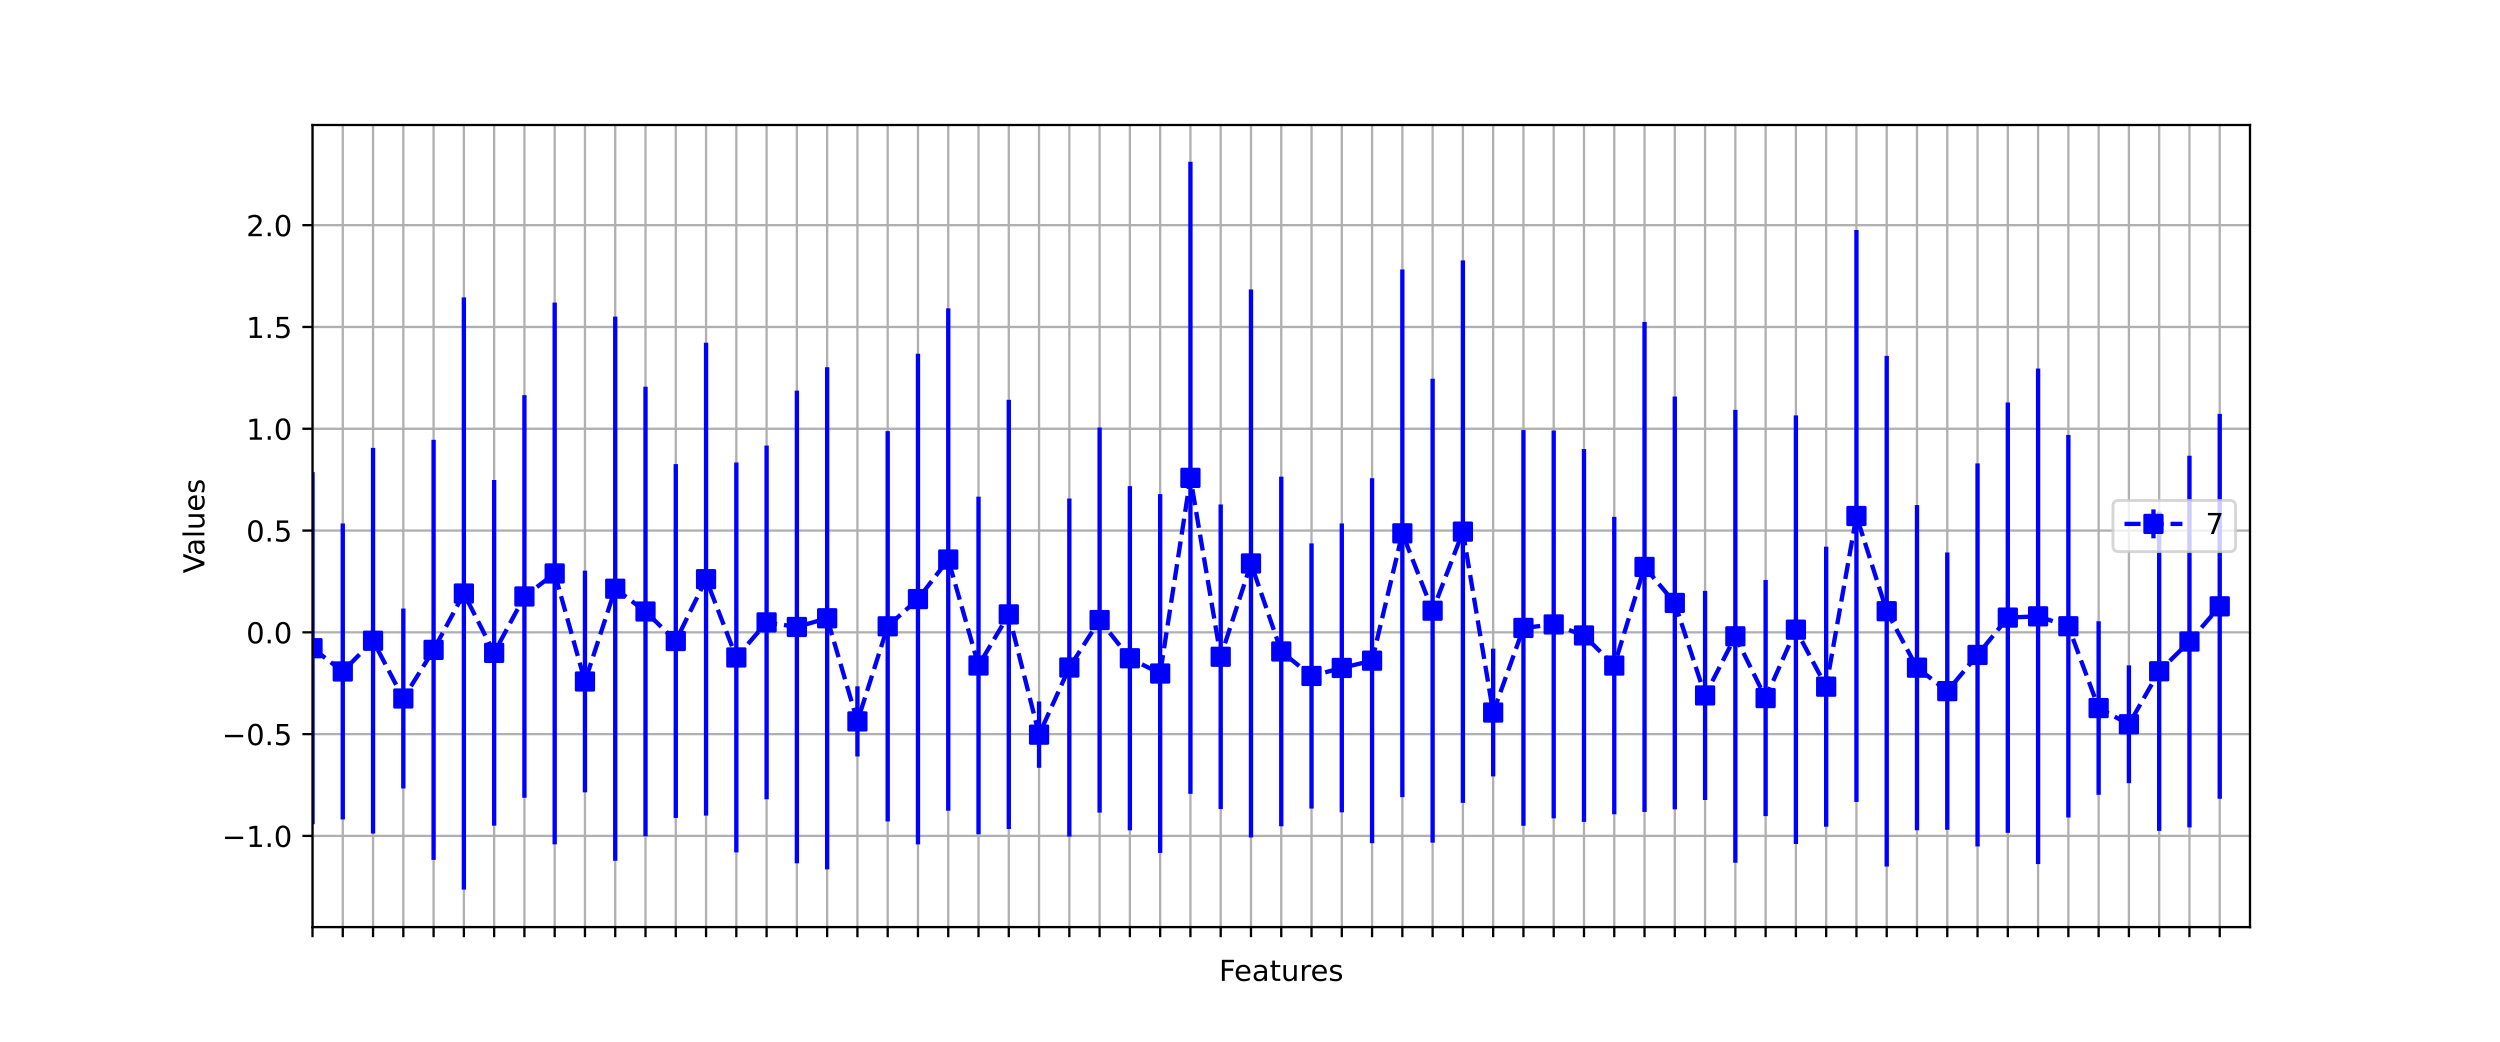 <?xml version="1.0" encoding="utf-8" standalone="no"?>
<!DOCTYPE svg PUBLIC "-//W3C//DTD SVG 1.1//EN"
  "http://www.w3.org/Graphics/SVG/1.1/DTD/svg11.dtd">
<!-- Created with matplotlib (https://matplotlib.org/) -->
<svg height="360pt" version="1.1" viewBox="0 0 864 360" width="864pt" xmlns="http://www.w3.org/2000/svg" xmlns:xlink="http://www.w3.org/1999/xlink">
 <defs>
  <style type="text/css">*{stroke-linecap:butt;stroke-linejoin:round;}</style>
 </defs>
 <g id="figure_1">
  <g id="patch_1">
   <path d="M 0 360 
L 864 360 
L 864 0 
L 0 0 
z
" style="fill:#ffffff;"/>
  </g>
  <g id="axes_1">
   <g id="patch_2">
    <path d="M 108 320.4 
L 777.6 320.4 
L 777.6 43.2 
L 108 43.2 
z
" style="fill:#ffffff;"/>
   </g>
   <g id="matplotlib.axis_1">
    <g id="xtick_1">
     <g id="line2d_1">
      <path clip-path="url(#p52a01ab9e0)" d="M 108 320.4 
L 108 43.2 
" style="fill:none;stroke:#b0b0b0;stroke-linecap:square;stroke-width:0.8;"/>
     </g>
     <g id="line2d_2">
      <defs>
       <path d="M 0 0 
L 0 3.5 
" id="mac2212a7df" style="stroke:#000000;stroke-width:0.8;"/>
      </defs>
      <g>
       <use style="stroke:#000000;stroke-width:0.8;" x="108" xlink:href="#mac2212a7df" y="320.4"/>
      </g>
     </g>
    </g>
    <g id="xtick_2">
     <g id="line2d_3">
      <path clip-path="url(#p52a01ab9e0)" d="M 118.463 320.4 
L 118.463 43.2 
" style="fill:none;stroke:#b0b0b0;stroke-linecap:square;stroke-width:0.8;"/>
     </g>
     <g id="line2d_4">
      <g>
       <use style="stroke:#000000;stroke-width:0.8;" x="118.463" xlink:href="#mac2212a7df" y="320.4"/>
      </g>
     </g>
    </g>
    <g id="xtick_3">
     <g id="line2d_5">
      <path clip-path="url(#p52a01ab9e0)" d="M 128.925 320.4 
L 128.925 43.2 
" style="fill:none;stroke:#b0b0b0;stroke-linecap:square;stroke-width:0.8;"/>
     </g>
     <g id="line2d_6">
      <g>
       <use style="stroke:#000000;stroke-width:0.8;" x="128.925" xlink:href="#mac2212a7df" y="320.4"/>
      </g>
     </g>
    </g>
    <g id="xtick_4">
     <g id="line2d_7">
      <path clip-path="url(#p52a01ab9e0)" d="M 139.387 320.4 
L 139.387 43.2 
" style="fill:none;stroke:#b0b0b0;stroke-linecap:square;stroke-width:0.8;"/>
     </g>
     <g id="line2d_8">
      <g>
       <use style="stroke:#000000;stroke-width:0.8;" x="139.387" xlink:href="#mac2212a7df" y="320.4"/>
      </g>
     </g>
    </g>
    <g id="xtick_5">
     <g id="line2d_9">
      <path clip-path="url(#p52a01ab9e0)" d="M 149.85 320.4 
L 149.85 43.2 
" style="fill:none;stroke:#b0b0b0;stroke-linecap:square;stroke-width:0.8;"/>
     </g>
     <g id="line2d_10">
      <g>
       <use style="stroke:#000000;stroke-width:0.8;" x="149.85" xlink:href="#mac2212a7df" y="320.4"/>
      </g>
     </g>
    </g>
    <g id="xtick_6">
     <g id="line2d_11">
      <path clip-path="url(#p52a01ab9e0)" d="M 160.312 320.4 
L 160.312 43.2 
" style="fill:none;stroke:#b0b0b0;stroke-linecap:square;stroke-width:0.8;"/>
     </g>
     <g id="line2d_12">
      <g>
       <use style="stroke:#000000;stroke-width:0.8;" x="160.312" xlink:href="#mac2212a7df" y="320.4"/>
      </g>
     </g>
    </g>
    <g id="xtick_7">
     <g id="line2d_13">
      <path clip-path="url(#p52a01ab9e0)" d="M 170.775 320.4 
L 170.775 43.2 
" style="fill:none;stroke:#b0b0b0;stroke-linecap:square;stroke-width:0.8;"/>
     </g>
     <g id="line2d_14">
      <g>
       <use style="stroke:#000000;stroke-width:0.8;" x="170.775" xlink:href="#mac2212a7df" y="320.4"/>
      </g>
     </g>
    </g>
    <g id="xtick_8">
     <g id="line2d_15">
      <path clip-path="url(#p52a01ab9e0)" d="M 181.238 320.4 
L 181.238 43.2 
" style="fill:none;stroke:#b0b0b0;stroke-linecap:square;stroke-width:0.8;"/>
     </g>
     <g id="line2d_16">
      <g>
       <use style="stroke:#000000;stroke-width:0.8;" x="181.238" xlink:href="#mac2212a7df" y="320.4"/>
      </g>
     </g>
    </g>
    <g id="xtick_9">
     <g id="line2d_17">
      <path clip-path="url(#p52a01ab9e0)" d="M 191.7 320.4 
L 191.7 43.2 
" style="fill:none;stroke:#b0b0b0;stroke-linecap:square;stroke-width:0.8;"/>
     </g>
     <g id="line2d_18">
      <g>
       <use style="stroke:#000000;stroke-width:0.8;" x="191.7" xlink:href="#mac2212a7df" y="320.4"/>
      </g>
     </g>
    </g>
    <g id="xtick_10">
     <g id="line2d_19">
      <path clip-path="url(#p52a01ab9e0)" d="M 202.162 320.4 
L 202.162 43.2 
" style="fill:none;stroke:#b0b0b0;stroke-linecap:square;stroke-width:0.8;"/>
     </g>
     <g id="line2d_20">
      <g>
       <use style="stroke:#000000;stroke-width:0.8;" x="202.162" xlink:href="#mac2212a7df" y="320.4"/>
      </g>
     </g>
    </g>
    <g id="xtick_11">
     <g id="line2d_21">
      <path clip-path="url(#p52a01ab9e0)" d="M 212.625 320.4 
L 212.625 43.2 
" style="fill:none;stroke:#b0b0b0;stroke-linecap:square;stroke-width:0.8;"/>
     </g>
     <g id="line2d_22">
      <g>
       <use style="stroke:#000000;stroke-width:0.8;" x="212.625" xlink:href="#mac2212a7df" y="320.4"/>
      </g>
     </g>
    </g>
    <g id="xtick_12">
     <g id="line2d_23">
      <path clip-path="url(#p52a01ab9e0)" d="M 223.088 320.4 
L 223.088 43.2 
" style="fill:none;stroke:#b0b0b0;stroke-linecap:square;stroke-width:0.8;"/>
     </g>
     <g id="line2d_24">
      <g>
       <use style="stroke:#000000;stroke-width:0.8;" x="223.088" xlink:href="#mac2212a7df" y="320.4"/>
      </g>
     </g>
    </g>
    <g id="xtick_13">
     <g id="line2d_25">
      <path clip-path="url(#p52a01ab9e0)" d="M 233.55 320.4 
L 233.55 43.2 
" style="fill:none;stroke:#b0b0b0;stroke-linecap:square;stroke-width:0.8;"/>
     </g>
     <g id="line2d_26">
      <g>
       <use style="stroke:#000000;stroke-width:0.8;" x="233.55" xlink:href="#mac2212a7df" y="320.4"/>
      </g>
     </g>
    </g>
    <g id="xtick_14">
     <g id="line2d_27">
      <path clip-path="url(#p52a01ab9e0)" d="M 244.012 320.4 
L 244.012 43.2 
" style="fill:none;stroke:#b0b0b0;stroke-linecap:square;stroke-width:0.8;"/>
     </g>
     <g id="line2d_28">
      <g>
       <use style="stroke:#000000;stroke-width:0.8;" x="244.012" xlink:href="#mac2212a7df" y="320.4"/>
      </g>
     </g>
    </g>
    <g id="xtick_15">
     <g id="line2d_29">
      <path clip-path="url(#p52a01ab9e0)" d="M 254.475 320.4 
L 254.475 43.2 
" style="fill:none;stroke:#b0b0b0;stroke-linecap:square;stroke-width:0.8;"/>
     </g>
     <g id="line2d_30">
      <g>
       <use style="stroke:#000000;stroke-width:0.8;" x="254.475" xlink:href="#mac2212a7df" y="320.4"/>
      </g>
     </g>
    </g>
    <g id="xtick_16">
     <g id="line2d_31">
      <path clip-path="url(#p52a01ab9e0)" d="M 264.938 320.4 
L 264.938 43.2 
" style="fill:none;stroke:#b0b0b0;stroke-linecap:square;stroke-width:0.8;"/>
     </g>
     <g id="line2d_32">
      <g>
       <use style="stroke:#000000;stroke-width:0.8;" x="264.938" xlink:href="#mac2212a7df" y="320.4"/>
      </g>
     </g>
    </g>
    <g id="xtick_17">
     <g id="line2d_33">
      <path clip-path="url(#p52a01ab9e0)" d="M 275.4 320.4 
L 275.4 43.2 
" style="fill:none;stroke:#b0b0b0;stroke-linecap:square;stroke-width:0.8;"/>
     </g>
     <g id="line2d_34">
      <g>
       <use style="stroke:#000000;stroke-width:0.8;" x="275.4" xlink:href="#mac2212a7df" y="320.4"/>
      </g>
     </g>
    </g>
    <g id="xtick_18">
     <g id="line2d_35">
      <path clip-path="url(#p52a01ab9e0)" d="M 285.863 320.4 
L 285.863 43.2 
" style="fill:none;stroke:#b0b0b0;stroke-linecap:square;stroke-width:0.8;"/>
     </g>
     <g id="line2d_36">
      <g>
       <use style="stroke:#000000;stroke-width:0.8;" x="285.863" xlink:href="#mac2212a7df" y="320.4"/>
      </g>
     </g>
    </g>
    <g id="xtick_19">
     <g id="line2d_37">
      <path clip-path="url(#p52a01ab9e0)" d="M 296.325 320.4 
L 296.325 43.2 
" style="fill:none;stroke:#b0b0b0;stroke-linecap:square;stroke-width:0.8;"/>
     </g>
     <g id="line2d_38">
      <g>
       <use style="stroke:#000000;stroke-width:0.8;" x="296.325" xlink:href="#mac2212a7df" y="320.4"/>
      </g>
     </g>
    </g>
    <g id="xtick_20">
     <g id="line2d_39">
      <path clip-path="url(#p52a01ab9e0)" d="M 306.788 320.4 
L 306.788 43.2 
" style="fill:none;stroke:#b0b0b0;stroke-linecap:square;stroke-width:0.8;"/>
     </g>
     <g id="line2d_40">
      <g>
       <use style="stroke:#000000;stroke-width:0.8;" x="306.788" xlink:href="#mac2212a7df" y="320.4"/>
      </g>
     </g>
    </g>
    <g id="xtick_21">
     <g id="line2d_41">
      <path clip-path="url(#p52a01ab9e0)" d="M 317.25 320.4 
L 317.25 43.2 
" style="fill:none;stroke:#b0b0b0;stroke-linecap:square;stroke-width:0.8;"/>
     </g>
     <g id="line2d_42">
      <g>
       <use style="stroke:#000000;stroke-width:0.8;" x="317.25" xlink:href="#mac2212a7df" y="320.4"/>
      </g>
     </g>
    </g>
    <g id="xtick_22">
     <g id="line2d_43">
      <path clip-path="url(#p52a01ab9e0)" d="M 327.712 320.4 
L 327.712 43.2 
" style="fill:none;stroke:#b0b0b0;stroke-linecap:square;stroke-width:0.8;"/>
     </g>
     <g id="line2d_44">
      <g>
       <use style="stroke:#000000;stroke-width:0.8;" x="327.712" xlink:href="#mac2212a7df" y="320.4"/>
      </g>
     </g>
    </g>
    <g id="xtick_23">
     <g id="line2d_45">
      <path clip-path="url(#p52a01ab9e0)" d="M 338.175 320.4 
L 338.175 43.2 
" style="fill:none;stroke:#b0b0b0;stroke-linecap:square;stroke-width:0.8;"/>
     </g>
     <g id="line2d_46">
      <g>
       <use style="stroke:#000000;stroke-width:0.8;" x="338.175" xlink:href="#mac2212a7df" y="320.4"/>
      </g>
     </g>
    </g>
    <g id="xtick_24">
     <g id="line2d_47">
      <path clip-path="url(#p52a01ab9e0)" d="M 348.637 320.4 
L 348.637 43.2 
" style="fill:none;stroke:#b0b0b0;stroke-linecap:square;stroke-width:0.8;"/>
     </g>
     <g id="line2d_48">
      <g>
       <use style="stroke:#000000;stroke-width:0.8;" x="348.637" xlink:href="#mac2212a7df" y="320.4"/>
      </g>
     </g>
    </g>
    <g id="xtick_25">
     <g id="line2d_49">
      <path clip-path="url(#p52a01ab9e0)" d="M 359.1 320.4 
L 359.1 43.2 
" style="fill:none;stroke:#b0b0b0;stroke-linecap:square;stroke-width:0.8;"/>
     </g>
     <g id="line2d_50">
      <g>
       <use style="stroke:#000000;stroke-width:0.8;" x="359.1" xlink:href="#mac2212a7df" y="320.4"/>
      </g>
     </g>
    </g>
    <g id="xtick_26">
     <g id="line2d_51">
      <path clip-path="url(#p52a01ab9e0)" d="M 369.562 320.4 
L 369.562 43.2 
" style="fill:none;stroke:#b0b0b0;stroke-linecap:square;stroke-width:0.8;"/>
     </g>
     <g id="line2d_52">
      <g>
       <use style="stroke:#000000;stroke-width:0.8;" x="369.562" xlink:href="#mac2212a7df" y="320.4"/>
      </g>
     </g>
    </g>
    <g id="xtick_27">
     <g id="line2d_53">
      <path clip-path="url(#p52a01ab9e0)" d="M 380.025 320.4 
L 380.025 43.2 
" style="fill:none;stroke:#b0b0b0;stroke-linecap:square;stroke-width:0.8;"/>
     </g>
     <g id="line2d_54">
      <g>
       <use style="stroke:#000000;stroke-width:0.8;" x="380.025" xlink:href="#mac2212a7df" y="320.4"/>
      </g>
     </g>
    </g>
    <g id="xtick_28">
     <g id="line2d_55">
      <path clip-path="url(#p52a01ab9e0)" d="M 390.488 320.4 
L 390.488 43.2 
" style="fill:none;stroke:#b0b0b0;stroke-linecap:square;stroke-width:0.8;"/>
     </g>
     <g id="line2d_56">
      <g>
       <use style="stroke:#000000;stroke-width:0.8;" x="390.488" xlink:href="#mac2212a7df" y="320.4"/>
      </g>
     </g>
    </g>
    <g id="xtick_29">
     <g id="line2d_57">
      <path clip-path="url(#p52a01ab9e0)" d="M 400.95 320.4 
L 400.95 43.2 
" style="fill:none;stroke:#b0b0b0;stroke-linecap:square;stroke-width:0.8;"/>
     </g>
     <g id="line2d_58">
      <g>
       <use style="stroke:#000000;stroke-width:0.8;" x="400.95" xlink:href="#mac2212a7df" y="320.4"/>
      </g>
     </g>
    </g>
    <g id="xtick_30">
     <g id="line2d_59">
      <path clip-path="url(#p52a01ab9e0)" d="M 411.413 320.4 
L 411.413 43.2 
" style="fill:none;stroke:#b0b0b0;stroke-linecap:square;stroke-width:0.8;"/>
     </g>
     <g id="line2d_60">
      <g>
       <use style="stroke:#000000;stroke-width:0.8;" x="411.413" xlink:href="#mac2212a7df" y="320.4"/>
      </g>
     </g>
    </g>
    <g id="xtick_31">
     <g id="line2d_61">
      <path clip-path="url(#p52a01ab9e0)" d="M 421.875 320.4 
L 421.875 43.2 
" style="fill:none;stroke:#b0b0b0;stroke-linecap:square;stroke-width:0.8;"/>
     </g>
     <g id="line2d_62">
      <g>
       <use style="stroke:#000000;stroke-width:0.8;" x="421.875" xlink:href="#mac2212a7df" y="320.4"/>
      </g>
     </g>
    </g>
    <g id="xtick_32">
     <g id="line2d_63">
      <path clip-path="url(#p52a01ab9e0)" d="M 432.337 320.4 
L 432.337 43.2 
" style="fill:none;stroke:#b0b0b0;stroke-linecap:square;stroke-width:0.8;"/>
     </g>
     <g id="line2d_64">
      <g>
       <use style="stroke:#000000;stroke-width:0.8;" x="432.337" xlink:href="#mac2212a7df" y="320.4"/>
      </g>
     </g>
    </g>
    <g id="xtick_33">
     <g id="line2d_65">
      <path clip-path="url(#p52a01ab9e0)" d="M 442.8 320.4 
L 442.8 43.2 
" style="fill:none;stroke:#b0b0b0;stroke-linecap:square;stroke-width:0.8;"/>
     </g>
     <g id="line2d_66">
      <g>
       <use style="stroke:#000000;stroke-width:0.8;" x="442.8" xlink:href="#mac2212a7df" y="320.4"/>
      </g>
     </g>
    </g>
    <g id="xtick_34">
     <g id="line2d_67">
      <path clip-path="url(#p52a01ab9e0)" d="M 453.262 320.4 
L 453.262 43.2 
" style="fill:none;stroke:#b0b0b0;stroke-linecap:square;stroke-width:0.8;"/>
     </g>
     <g id="line2d_68">
      <g>
       <use style="stroke:#000000;stroke-width:0.8;" x="453.262" xlink:href="#mac2212a7df" y="320.4"/>
      </g>
     </g>
    </g>
    <g id="xtick_35">
     <g id="line2d_69">
      <path clip-path="url(#p52a01ab9e0)" d="M 463.725 320.4 
L 463.725 43.2 
" style="fill:none;stroke:#b0b0b0;stroke-linecap:square;stroke-width:0.8;"/>
     </g>
     <g id="line2d_70">
      <g>
       <use style="stroke:#000000;stroke-width:0.8;" x="463.725" xlink:href="#mac2212a7df" y="320.4"/>
      </g>
     </g>
    </g>
    <g id="xtick_36">
     <g id="line2d_71">
      <path clip-path="url(#p52a01ab9e0)" d="M 474.188 320.4 
L 474.188 43.2 
" style="fill:none;stroke:#b0b0b0;stroke-linecap:square;stroke-width:0.8;"/>
     </g>
     <g id="line2d_72">
      <g>
       <use style="stroke:#000000;stroke-width:0.8;" x="474.188" xlink:href="#mac2212a7df" y="320.4"/>
      </g>
     </g>
    </g>
    <g id="xtick_37">
     <g id="line2d_73">
      <path clip-path="url(#p52a01ab9e0)" d="M 484.65 320.4 
L 484.65 43.2 
" style="fill:none;stroke:#b0b0b0;stroke-linecap:square;stroke-width:0.8;"/>
     </g>
     <g id="line2d_74">
      <g>
       <use style="stroke:#000000;stroke-width:0.8;" x="484.65" xlink:href="#mac2212a7df" y="320.4"/>
      </g>
     </g>
    </g>
    <g id="xtick_38">
     <g id="line2d_75">
      <path clip-path="url(#p52a01ab9e0)" d="M 495.113 320.4 
L 495.113 43.2 
" style="fill:none;stroke:#b0b0b0;stroke-linecap:square;stroke-width:0.8;"/>
     </g>
     <g id="line2d_76">
      <g>
       <use style="stroke:#000000;stroke-width:0.8;" x="495.113" xlink:href="#mac2212a7df" y="320.4"/>
      </g>
     </g>
    </g>
    <g id="xtick_39">
     <g id="line2d_77">
      <path clip-path="url(#p52a01ab9e0)" d="M 505.575 320.4 
L 505.575 43.2 
" style="fill:none;stroke:#b0b0b0;stroke-linecap:square;stroke-width:0.8;"/>
     </g>
     <g id="line2d_78">
      <g>
       <use style="stroke:#000000;stroke-width:0.8;" x="505.575" xlink:href="#mac2212a7df" y="320.4"/>
      </g>
     </g>
    </g>
    <g id="xtick_40">
     <g id="line2d_79">
      <path clip-path="url(#p52a01ab9e0)" d="M 516.038 320.4 
L 516.038 43.2 
" style="fill:none;stroke:#b0b0b0;stroke-linecap:square;stroke-width:0.8;"/>
     </g>
     <g id="line2d_80">
      <g>
       <use style="stroke:#000000;stroke-width:0.8;" x="516.038" xlink:href="#mac2212a7df" y="320.4"/>
      </g>
     </g>
    </g>
    <g id="xtick_41">
     <g id="line2d_81">
      <path clip-path="url(#p52a01ab9e0)" d="M 526.5 320.4 
L 526.5 43.2 
" style="fill:none;stroke:#b0b0b0;stroke-linecap:square;stroke-width:0.8;"/>
     </g>
     <g id="line2d_82">
      <g>
       <use style="stroke:#000000;stroke-width:0.8;" x="526.5" xlink:href="#mac2212a7df" y="320.4"/>
      </g>
     </g>
    </g>
    <g id="xtick_42">
     <g id="line2d_83">
      <path clip-path="url(#p52a01ab9e0)" d="M 536.962 320.4 
L 536.962 43.2 
" style="fill:none;stroke:#b0b0b0;stroke-linecap:square;stroke-width:0.8;"/>
     </g>
     <g id="line2d_84">
      <g>
       <use style="stroke:#000000;stroke-width:0.8;" x="536.962" xlink:href="#mac2212a7df" y="320.4"/>
      </g>
     </g>
    </g>
    <g id="xtick_43">
     <g id="line2d_85">
      <path clip-path="url(#p52a01ab9e0)" d="M 547.425 320.4 
L 547.425 43.2 
" style="fill:none;stroke:#b0b0b0;stroke-linecap:square;stroke-width:0.8;"/>
     </g>
     <g id="line2d_86">
      <g>
       <use style="stroke:#000000;stroke-width:0.8;" x="547.425" xlink:href="#mac2212a7df" y="320.4"/>
      </g>
     </g>
    </g>
    <g id="xtick_44">
     <g id="line2d_87">
      <path clip-path="url(#p52a01ab9e0)" d="M 557.888 320.4 
L 557.888 43.2 
" style="fill:none;stroke:#b0b0b0;stroke-linecap:square;stroke-width:0.8;"/>
     </g>
     <g id="line2d_88">
      <g>
       <use style="stroke:#000000;stroke-width:0.8;" x="557.888" xlink:href="#mac2212a7df" y="320.4"/>
      </g>
     </g>
    </g>
    <g id="xtick_45">
     <g id="line2d_89">
      <path clip-path="url(#p52a01ab9e0)" d="M 568.35 320.4 
L 568.35 43.2 
" style="fill:none;stroke:#b0b0b0;stroke-linecap:square;stroke-width:0.8;"/>
     </g>
     <g id="line2d_90">
      <g>
       <use style="stroke:#000000;stroke-width:0.8;" x="568.35" xlink:href="#mac2212a7df" y="320.4"/>
      </g>
     </g>
    </g>
    <g id="xtick_46">
     <g id="line2d_91">
      <path clip-path="url(#p52a01ab9e0)" d="M 578.812 320.4 
L 578.812 43.2 
" style="fill:none;stroke:#b0b0b0;stroke-linecap:square;stroke-width:0.8;"/>
     </g>
     <g id="line2d_92">
      <g>
       <use style="stroke:#000000;stroke-width:0.8;" x="578.812" xlink:href="#mac2212a7df" y="320.4"/>
      </g>
     </g>
    </g>
    <g id="xtick_47">
     <g id="line2d_93">
      <path clip-path="url(#p52a01ab9e0)" d="M 589.275 320.4 
L 589.275 43.2 
" style="fill:none;stroke:#b0b0b0;stroke-linecap:square;stroke-width:0.8;"/>
     </g>
     <g id="line2d_94">
      <g>
       <use style="stroke:#000000;stroke-width:0.8;" x="589.275" xlink:href="#mac2212a7df" y="320.4"/>
      </g>
     </g>
    </g>
    <g id="xtick_48">
     <g id="line2d_95">
      <path clip-path="url(#p52a01ab9e0)" d="M 599.737 320.4 
L 599.737 43.2 
" style="fill:none;stroke:#b0b0b0;stroke-linecap:square;stroke-width:0.8;"/>
     </g>
     <g id="line2d_96">
      <g>
       <use style="stroke:#000000;stroke-width:0.8;" x="599.737" xlink:href="#mac2212a7df" y="320.4"/>
      </g>
     </g>
    </g>
    <g id="xtick_49">
     <g id="line2d_97">
      <path clip-path="url(#p52a01ab9e0)" d="M 610.2 320.4 
L 610.2 43.2 
" style="fill:none;stroke:#b0b0b0;stroke-linecap:square;stroke-width:0.8;"/>
     </g>
     <g id="line2d_98">
      <g>
       <use style="stroke:#000000;stroke-width:0.8;" x="610.2" xlink:href="#mac2212a7df" y="320.4"/>
      </g>
     </g>
    </g>
    <g id="xtick_50">
     <g id="line2d_99">
      <path clip-path="url(#p52a01ab9e0)" d="M 620.663 320.4 
L 620.663 43.2 
" style="fill:none;stroke:#b0b0b0;stroke-linecap:square;stroke-width:0.8;"/>
     </g>
     <g id="line2d_100">
      <g>
       <use style="stroke:#000000;stroke-width:0.8;" x="620.663" xlink:href="#mac2212a7df" y="320.4"/>
      </g>
     </g>
    </g>
    <g id="xtick_51">
     <g id="line2d_101">
      <path clip-path="url(#p52a01ab9e0)" d="M 631.125 320.4 
L 631.125 43.2 
" style="fill:none;stroke:#b0b0b0;stroke-linecap:square;stroke-width:0.8;"/>
     </g>
     <g id="line2d_102">
      <g>
       <use style="stroke:#000000;stroke-width:0.8;" x="631.125" xlink:href="#mac2212a7df" y="320.4"/>
      </g>
     </g>
    </g>
    <g id="xtick_52">
     <g id="line2d_103">
      <path clip-path="url(#p52a01ab9e0)" d="M 641.587 320.4 
L 641.587 43.2 
" style="fill:none;stroke:#b0b0b0;stroke-linecap:square;stroke-width:0.8;"/>
     </g>
     <g id="line2d_104">
      <g>
       <use style="stroke:#000000;stroke-width:0.8;" x="641.587" xlink:href="#mac2212a7df" y="320.4"/>
      </g>
     </g>
    </g>
    <g id="xtick_53">
     <g id="line2d_105">
      <path clip-path="url(#p52a01ab9e0)" d="M 652.05 320.4 
L 652.05 43.2 
" style="fill:none;stroke:#b0b0b0;stroke-linecap:square;stroke-width:0.8;"/>
     </g>
     <g id="line2d_106">
      <g>
       <use style="stroke:#000000;stroke-width:0.8;" x="652.05" xlink:href="#mac2212a7df" y="320.4"/>
      </g>
     </g>
    </g>
    <g id="xtick_54">
     <g id="line2d_107">
      <path clip-path="url(#p52a01ab9e0)" d="M 662.513 320.4 
L 662.513 43.2 
" style="fill:none;stroke:#b0b0b0;stroke-linecap:square;stroke-width:0.8;"/>
     </g>
     <g id="line2d_108">
      <g>
       <use style="stroke:#000000;stroke-width:0.8;" x="662.513" xlink:href="#mac2212a7df" y="320.4"/>
      </g>
     </g>
    </g>
    <g id="xtick_55">
     <g id="line2d_109">
      <path clip-path="url(#p52a01ab9e0)" d="M 672.975 320.4 
L 672.975 43.2 
" style="fill:none;stroke:#b0b0b0;stroke-linecap:square;stroke-width:0.8;"/>
     </g>
     <g id="line2d_110">
      <g>
       <use style="stroke:#000000;stroke-width:0.8;" x="672.975" xlink:href="#mac2212a7df" y="320.4"/>
      </g>
     </g>
    </g>
    <g id="xtick_56">
     <g id="line2d_111">
      <path clip-path="url(#p52a01ab9e0)" d="M 683.438 320.4 
L 683.438 43.2 
" style="fill:none;stroke:#b0b0b0;stroke-linecap:square;stroke-width:0.8;"/>
     </g>
     <g id="line2d_112">
      <g>
       <use style="stroke:#000000;stroke-width:0.8;" x="683.438" xlink:href="#mac2212a7df" y="320.4"/>
      </g>
     </g>
    </g>
    <g id="xtick_57">
     <g id="line2d_113">
      <path clip-path="url(#p52a01ab9e0)" d="M 693.9 320.4 
L 693.9 43.2 
" style="fill:none;stroke:#b0b0b0;stroke-linecap:square;stroke-width:0.8;"/>
     </g>
     <g id="line2d_114">
      <g>
       <use style="stroke:#000000;stroke-width:0.8;" x="693.9" xlink:href="#mac2212a7df" y="320.4"/>
      </g>
     </g>
    </g>
    <g id="xtick_58">
     <g id="line2d_115">
      <path clip-path="url(#p52a01ab9e0)" d="M 704.362 320.4 
L 704.362 43.2 
" style="fill:none;stroke:#b0b0b0;stroke-linecap:square;stroke-width:0.8;"/>
     </g>
     <g id="line2d_116">
      <g>
       <use style="stroke:#000000;stroke-width:0.8;" x="704.362" xlink:href="#mac2212a7df" y="320.4"/>
      </g>
     </g>
    </g>
    <g id="xtick_59">
     <g id="line2d_117">
      <path clip-path="url(#p52a01ab9e0)" d="M 714.825 320.4 
L 714.825 43.2 
" style="fill:none;stroke:#b0b0b0;stroke-linecap:square;stroke-width:0.8;"/>
     </g>
     <g id="line2d_118">
      <g>
       <use style="stroke:#000000;stroke-width:0.8;" x="714.825" xlink:href="#mac2212a7df" y="320.4"/>
      </g>
     </g>
    </g>
    <g id="xtick_60">
     <g id="line2d_119">
      <path clip-path="url(#p52a01ab9e0)" d="M 725.288 320.4 
L 725.288 43.2 
" style="fill:none;stroke:#b0b0b0;stroke-linecap:square;stroke-width:0.8;"/>
     </g>
     <g id="line2d_120">
      <g>
       <use style="stroke:#000000;stroke-width:0.8;" x="725.288" xlink:href="#mac2212a7df" y="320.4"/>
      </g>
     </g>
    </g>
    <g id="xtick_61">
     <g id="line2d_121">
      <path clip-path="url(#p52a01ab9e0)" d="M 735.75 320.4 
L 735.75 43.2 
" style="fill:none;stroke:#b0b0b0;stroke-linecap:square;stroke-width:0.8;"/>
     </g>
     <g id="line2d_122">
      <g>
       <use style="stroke:#000000;stroke-width:0.8;" x="735.75" xlink:href="#mac2212a7df" y="320.4"/>
      </g>
     </g>
    </g>
    <g id="xtick_62">
     <g id="line2d_123">
      <path clip-path="url(#p52a01ab9e0)" d="M 746.212 320.4 
L 746.212 43.2 
" style="fill:none;stroke:#b0b0b0;stroke-linecap:square;stroke-width:0.8;"/>
     </g>
     <g id="line2d_124">
      <g>
       <use style="stroke:#000000;stroke-width:0.8;" x="746.212" xlink:href="#mac2212a7df" y="320.4"/>
      </g>
     </g>
    </g>
    <g id="xtick_63">
     <g id="line2d_125">
      <path clip-path="url(#p52a01ab9e0)" d="M 756.675 320.4 
L 756.675 43.2 
" style="fill:none;stroke:#b0b0b0;stroke-linecap:square;stroke-width:0.8;"/>
     </g>
     <g id="line2d_126">
      <g>
       <use style="stroke:#000000;stroke-width:0.8;" x="756.675" xlink:href="#mac2212a7df" y="320.4"/>
      </g>
     </g>
    </g>
    <g id="xtick_64">
     <g id="line2d_127">
      <path clip-path="url(#p52a01ab9e0)" d="M 767.138 320.4 
L 767.138 43.2 
" style="fill:none;stroke:#b0b0b0;stroke-linecap:square;stroke-width:0.8;"/>
     </g>
     <g id="line2d_128">
      <g>
       <use style="stroke:#000000;stroke-width:0.8;" x="767.138" xlink:href="#mac2212a7df" y="320.4"/>
      </g>
     </g>
    </g>
    <g id="text_1">
     <!-- Features -->
     <g transform="translate(421.305 338.998)scale(0.1 -0.1)">
      <defs>
       <path d="M 9.812 72.906 
L 51.703 72.906 
L 51.703 64.594 
L 19.672 64.594 
L 19.672 43.109 
L 48.578 43.109 
L 48.578 34.812 
L 19.672 34.812 
L 19.672 0 
L 9.812 0 
z
" id="DejaVuSans-70"/>
       <path d="M 56.203 29.594 
L 56.203 25.203 
L 14.891 25.203 
Q 15.484 15.922 20.484 11.062 
Q 25.484 6.203 34.422 6.203 
Q 39.594 6.203 44.453 7.469 
Q 49.312 8.734 54.109 11.281 
L 54.109 2.781 
Q 49.266 0.734 44.188 -0.344 
Q 39.109 -1.422 33.891 -1.422 
Q 20.797 -1.422 13.156 6.188 
Q 5.516 13.812 5.516 26.812 
Q 5.516 40.234 12.766 48.109 
Q 20.016 56 32.328 56 
Q 43.359 56 49.781 48.891 
Q 56.203 41.797 56.203 29.594 
z
M 47.219 32.234 
Q 47.125 39.594 43.094 43.984 
Q 39.062 48.391 32.422 48.391 
Q 24.906 48.391 20.391 44.141 
Q 15.875 39.891 15.188 32.172 
z
" id="DejaVuSans-101"/>
       <path d="M 34.281 27.484 
Q 23.391 27.484 19.188 25 
Q 14.984 22.516 14.984 16.5 
Q 14.984 11.719 18.141 8.906 
Q 21.297 6.109 26.703 6.109 
Q 34.188 6.109 38.703 11.406 
Q 43.219 16.703 43.219 25.484 
L 43.219 27.484 
z
M 52.203 31.203 
L 52.203 0 
L 43.219 0 
L 43.219 8.297 
Q 40.141 3.328 35.547 0.953 
Q 30.953 -1.422 24.312 -1.422 
Q 15.922 -1.422 10.953 3.297 
Q 6 8.016 6 15.922 
Q 6 25.141 12.172 29.828 
Q 18.359 34.516 30.609 34.516 
L 43.219 34.516 
L 43.219 35.406 
Q 43.219 41.609 39.141 45 
Q 35.062 48.391 27.688 48.391 
Q 23 48.391 18.547 47.266 
Q 14.109 46.141 10.016 43.891 
L 10.016 52.203 
Q 14.938 54.109 19.578 55.047 
Q 24.219 56 28.609 56 
Q 40.484 56 46.344 49.844 
Q 52.203 43.703 52.203 31.203 
z
" id="DejaVuSans-97"/>
       <path d="M 18.312 70.219 
L 18.312 54.688 
L 36.812 54.688 
L 36.812 47.703 
L 18.312 47.703 
L 18.312 18.016 
Q 18.312 11.328 20.141 9.422 
Q 21.969 7.516 27.594 7.516 
L 36.812 7.516 
L 36.812 0 
L 27.594 0 
Q 17.188 0 13.234 3.875 
Q 9.281 7.766 9.281 18.016 
L 9.281 47.703 
L 2.688 47.703 
L 2.688 54.688 
L 9.281 54.688 
L 9.281 70.219 
z
" id="DejaVuSans-116"/>
       <path d="M 8.5 21.578 
L 8.5 54.688 
L 17.484 54.688 
L 17.484 21.922 
Q 17.484 14.156 20.5 10.266 
Q 23.531 6.391 29.594 6.391 
Q 36.859 6.391 41.078 11.031 
Q 45.312 15.672 45.312 23.688 
L 45.312 54.688 
L 54.297 54.688 
L 54.297 0 
L 45.312 0 
L 45.312 8.406 
Q 42.047 3.422 37.719 1 
Q 33.406 -1.422 27.688 -1.422 
Q 18.266 -1.422 13.375 4.438 
Q 8.5 10.297 8.5 21.578 
z
M 31.109 56 
z
" id="DejaVuSans-117"/>
       <path d="M 41.109 46.297 
Q 39.594 47.172 37.812 47.578 
Q 36.031 48 33.891 48 
Q 26.266 48 22.188 43.047 
Q 18.109 38.094 18.109 28.812 
L 18.109 0 
L 9.078 0 
L 9.078 54.688 
L 18.109 54.688 
L 18.109 46.188 
Q 20.953 51.172 25.484 53.578 
Q 30.031 56 36.531 56 
Q 37.453 56 38.578 55.875 
Q 39.703 55.766 41.062 55.516 
z
" id="DejaVuSans-114"/>
       <path d="M 44.281 53.078 
L 44.281 44.578 
Q 40.484 46.531 36.375 47.5 
Q 32.281 48.484 27.875 48.484 
Q 21.188 48.484 17.844 46.438 
Q 14.5 44.391 14.5 40.281 
Q 14.5 37.156 16.891 35.375 
Q 19.281 33.594 26.516 31.984 
L 29.594 31.297 
Q 39.156 29.25 43.188 25.516 
Q 47.219 21.781 47.219 15.094 
Q 47.219 7.469 41.188 3.016 
Q 35.156 -1.422 24.609 -1.422 
Q 20.219 -1.422 15.453 -0.562 
Q 10.688 0.297 5.422 2 
L 5.422 11.281 
Q 10.406 8.688 15.234 7.391 
Q 20.062 6.109 24.812 6.109 
Q 31.156 6.109 34.562 8.281 
Q 37.984 10.453 37.984 14.406 
Q 37.984 18.062 35.516 20.016 
Q 33.062 21.969 24.703 23.781 
L 21.578 24.516 
Q 13.234 26.266 9.516 29.906 
Q 5.812 33.547 5.812 39.891 
Q 5.812 47.609 11.281 51.797 
Q 16.75 56 26.812 56 
Q 31.781 56 36.172 55.266 
Q 40.578 54.547 44.281 53.078 
z
" id="DejaVuSans-115"/>
      </defs>
      <use xlink:href="#DejaVuSans-70"/>
      <use x="52.02" xlink:href="#DejaVuSans-101"/>
      <use x="113.543" xlink:href="#DejaVuSans-97"/>
      <use x="174.822" xlink:href="#DejaVuSans-116"/>
      <use x="214.031" xlink:href="#DejaVuSans-117"/>
      <use x="277.41" xlink:href="#DejaVuSans-114"/>
      <use x="316.273" xlink:href="#DejaVuSans-101"/>
      <use x="377.797" xlink:href="#DejaVuSans-115"/>
     </g>
    </g>
   </g>
   <g id="matplotlib.axis_2">
    <g id="ytick_1">
     <g id="line2d_129">
      <path clip-path="url(#p52a01ab9e0)" d="M 108 288.893 
L 777.6 288.893 
" style="fill:none;stroke:#b0b0b0;stroke-linecap:square;stroke-width:0.8;"/>
     </g>
     <g id="line2d_130">
      <defs>
       <path d="M 0 0 
L -3.5 0 
" id="m82fac9147c" style="stroke:#000000;stroke-width:0.8;"/>
      </defs>
      <g>
       <use style="stroke:#000000;stroke-width:0.8;" x="108" xlink:href="#m82fac9147c" y="288.893"/>
      </g>
     </g>
     <g id="text_2">
      <!-- −1.0 -->
      <g transform="translate(76.717 292.693)scale(0.1 -0.1)">
       <defs>
        <path d="M 10.594 35.5 
L 73.188 35.5 
L 73.188 27.203 
L 10.594 27.203 
z
" id="DejaVuSans-8722"/>
        <path d="M 12.406 8.297 
L 28.516 8.297 
L 28.516 63.922 
L 10.984 60.406 
L 10.984 69.391 
L 28.422 72.906 
L 38.281 72.906 
L 38.281 8.297 
L 54.391 8.297 
L 54.391 0 
L 12.406 0 
z
" id="DejaVuSans-49"/>
        <path d="M 10.688 12.406 
L 21 12.406 
L 21 0 
L 10.688 0 
z
" id="DejaVuSans-46"/>
        <path d="M 31.781 66.406 
Q 24.172 66.406 20.328 58.906 
Q 16.5 51.422 16.5 36.375 
Q 16.5 21.391 20.328 13.891 
Q 24.172 6.391 31.781 6.391 
Q 39.453 6.391 43.281 13.891 
Q 47.125 21.391 47.125 36.375 
Q 47.125 51.422 43.281 58.906 
Q 39.453 66.406 31.781 66.406 
z
M 31.781 74.219 
Q 44.047 74.219 50.516 64.516 
Q 56.984 54.828 56.984 36.375 
Q 56.984 17.969 50.516 8.266 
Q 44.047 -1.422 31.781 -1.422 
Q 19.531 -1.422 13.062 8.266 
Q 6.594 17.969 6.594 36.375 
Q 6.594 54.828 13.062 64.516 
Q 19.531 74.219 31.781 74.219 
z
" id="DejaVuSans-48"/>
       </defs>
       <use xlink:href="#DejaVuSans-8722"/>
       <use x="83.789" xlink:href="#DejaVuSans-49"/>
       <use x="147.412" xlink:href="#DejaVuSans-46"/>
       <use x="179.199" xlink:href="#DejaVuSans-48"/>
      </g>
     </g>
    </g>
    <g id="ytick_2">
     <g id="line2d_131">
      <path clip-path="url(#p52a01ab9e0)" d="M 108 253.715 
L 777.6 253.715 
" style="fill:none;stroke:#b0b0b0;stroke-linecap:square;stroke-width:0.8;"/>
     </g>
     <g id="line2d_132">
      <g>
       <use style="stroke:#000000;stroke-width:0.8;" x="108" xlink:href="#m82fac9147c" y="253.715"/>
      </g>
     </g>
     <g id="text_3">
      <!-- −0.5 -->
      <g transform="translate(76.717 257.514)scale(0.1 -0.1)">
       <defs>
        <path d="M 10.797 72.906 
L 49.516 72.906 
L 49.516 64.594 
L 19.828 64.594 
L 19.828 46.734 
Q 21.969 47.469 24.109 47.828 
Q 26.266 48.188 28.422 48.188 
Q 40.625 48.188 47.75 41.5 
Q 54.891 34.812 54.891 23.391 
Q 54.891 11.625 47.562 5.094 
Q 40.234 -1.422 26.906 -1.422 
Q 22.312 -1.422 17.547 -0.641 
Q 12.797 0.141 7.719 1.703 
L 7.719 11.625 
Q 12.109 9.234 16.797 8.062 
Q 21.484 6.891 26.703 6.891 
Q 35.156 6.891 40.078 11.328 
Q 45.016 15.766 45.016 23.391 
Q 45.016 31 40.078 35.438 
Q 35.156 39.891 26.703 39.891 
Q 22.75 39.891 18.812 39.016 
Q 14.891 38.141 10.797 36.281 
z
" id="DejaVuSans-53"/>
       </defs>
       <use xlink:href="#DejaVuSans-8722"/>
       <use x="83.789" xlink:href="#DejaVuSans-48"/>
       <use x="147.412" xlink:href="#DejaVuSans-46"/>
       <use x="179.199" xlink:href="#DejaVuSans-53"/>
      </g>
     </g>
    </g>
    <g id="ytick_3">
     <g id="line2d_133">
      <path clip-path="url(#p52a01ab9e0)" d="M 108 218.536 
L 777.6 218.536 
" style="fill:none;stroke:#b0b0b0;stroke-linecap:square;stroke-width:0.8;"/>
     </g>
     <g id="line2d_134">
      <g>
       <use style="stroke:#000000;stroke-width:0.8;" x="108" xlink:href="#m82fac9147c" y="218.536"/>
      </g>
     </g>
     <g id="text_4">
      <!-- 0.0 -->
      <g transform="translate(85.097 222.335)scale(0.1 -0.1)">
       <use xlink:href="#DejaVuSans-48"/>
       <use x="63.623" xlink:href="#DejaVuSans-46"/>
       <use x="95.41" xlink:href="#DejaVuSans-48"/>
      </g>
     </g>
    </g>
    <g id="ytick_4">
     <g id="line2d_135">
      <path clip-path="url(#p52a01ab9e0)" d="M 108 183.358 
L 777.6 183.358 
" style="fill:none;stroke:#b0b0b0;stroke-linecap:square;stroke-width:0.8;"/>
     </g>
     <g id="line2d_136">
      <g>
       <use style="stroke:#000000;stroke-width:0.8;" x="108" xlink:href="#m82fac9147c" y="183.358"/>
      </g>
     </g>
     <g id="text_5">
      <!-- 0.5 -->
      <g transform="translate(85.097 187.157)scale(0.1 -0.1)">
       <use xlink:href="#DejaVuSans-48"/>
       <use x="63.623" xlink:href="#DejaVuSans-46"/>
       <use x="95.41" xlink:href="#DejaVuSans-53"/>
      </g>
     </g>
    </g>
    <g id="ytick_5">
     <g id="line2d_137">
      <path clip-path="url(#p52a01ab9e0)" d="M 108 148.179 
L 777.6 148.179 
" style="fill:none;stroke:#b0b0b0;stroke-linecap:square;stroke-width:0.8;"/>
     </g>
     <g id="line2d_138">
      <g>
       <use style="stroke:#000000;stroke-width:0.8;" x="108" xlink:href="#m82fac9147c" y="148.179"/>
      </g>
     </g>
     <g id="text_6">
      <!-- 1.0 -->
      <g transform="translate(85.097 151.978)scale(0.1 -0.1)">
       <use xlink:href="#DejaVuSans-49"/>
       <use x="63.623" xlink:href="#DejaVuSans-46"/>
       <use x="95.41" xlink:href="#DejaVuSans-48"/>
      </g>
     </g>
    </g>
    <g id="ytick_6">
     <g id="line2d_139">
      <path clip-path="url(#p52a01ab9e0)" d="M 108 113 
L 777.6 113 
" style="fill:none;stroke:#b0b0b0;stroke-linecap:square;stroke-width:0.8;"/>
     </g>
     <g id="line2d_140">
      <g>
       <use style="stroke:#000000;stroke-width:0.8;" x="108" xlink:href="#m82fac9147c" y="113"/>
      </g>
     </g>
     <g id="text_7">
      <!-- 1.5 -->
      <g transform="translate(85.097 116.799)scale(0.1 -0.1)">
       <use xlink:href="#DejaVuSans-49"/>
       <use x="63.623" xlink:href="#DejaVuSans-46"/>
       <use x="95.41" xlink:href="#DejaVuSans-53"/>
      </g>
     </g>
    </g>
    <g id="ytick_7">
     <g id="line2d_141">
      <path clip-path="url(#p52a01ab9e0)" d="M 108 77.822 
L 777.6 77.822 
" style="fill:none;stroke:#b0b0b0;stroke-linecap:square;stroke-width:0.8;"/>
     </g>
     <g id="line2d_142">
      <g>
       <use style="stroke:#000000;stroke-width:0.8;" x="108" xlink:href="#m82fac9147c" y="77.822"/>
      </g>
     </g>
     <g id="text_8">
      <!-- 2.0 -->
      <g transform="translate(85.097 81.621)scale(0.1 -0.1)">
       <defs>
        <path d="M 19.188 8.297 
L 53.609 8.297 
L 53.609 0 
L 7.328 0 
L 7.328 8.297 
Q 12.938 14.109 22.625 23.891 
Q 32.328 33.688 34.812 36.531 
Q 39.547 41.844 41.422 45.531 
Q 43.312 49.219 43.312 52.781 
Q 43.312 58.594 39.234 62.25 
Q 35.156 65.922 28.609 65.922 
Q 23.969 65.922 18.812 64.312 
Q 13.672 62.703 7.812 59.422 
L 7.812 69.391 
Q 13.766 71.781 18.938 73 
Q 24.125 74.219 28.422 74.219 
Q 39.75 74.219 46.484 68.547 
Q 53.219 62.891 53.219 53.422 
Q 53.219 48.922 51.531 44.891 
Q 49.859 40.875 45.406 35.406 
Q 44.188 33.984 37.641 27.219 
Q 31.109 20.453 19.188 8.297 
z
" id="DejaVuSans-50"/>
       </defs>
       <use xlink:href="#DejaVuSans-50"/>
       <use x="63.623" xlink:href="#DejaVuSans-46"/>
       <use x="95.41" xlink:href="#DejaVuSans-48"/>
      </g>
     </g>
    </g>
    <g id="text_9">
     <!-- Values -->
     <g transform="translate(70.638 198.136)rotate(-90)scale(0.1 -0.1)">
      <defs>
       <path d="M 28.609 0 
L 0.781 72.906 
L 11.078 72.906 
L 34.188 11.531 
L 57.328 72.906 
L 67.578 72.906 
L 39.797 0 
z
" id="DejaVuSans-86"/>
       <path d="M 9.422 75.984 
L 18.406 75.984 
L 18.406 0 
L 9.422 0 
z
" id="DejaVuSans-108"/>
      </defs>
      <use xlink:href="#DejaVuSans-86"/>
      <use x="60.658" xlink:href="#DejaVuSans-97"/>
      <use x="121.938" xlink:href="#DejaVuSans-108"/>
      <use x="149.721" xlink:href="#DejaVuSans-117"/>
      <use x="213.1" xlink:href="#DejaVuSans-101"/>
      <use x="274.623" xlink:href="#DejaVuSans-115"/>
     </g>
    </g>
   </g>
   <g id="LineCollection_1">
    <path clip-path="url(#p52a01ab9e0)" d="M 108 284.841 
L 108 163.176 
" style="fill:none;stroke:#0000ff;stroke-width:1.5;"/>
    <path clip-path="url(#p52a01ab9e0)" d="M 118.463 283.201 
L 118.463 180.913 
" style="fill:none;stroke:#0000ff;stroke-width:1.5;"/>
    <path clip-path="url(#p52a01ab9e0)" d="M 128.925 288.073 
L 128.925 154.79 
" style="fill:none;stroke:#0000ff;stroke-width:1.5;"/>
    <path clip-path="url(#p52a01ab9e0)" d="M 139.387 272.488 
L 139.387 210.316 
" style="fill:none;stroke:#0000ff;stroke-width:1.5;"/>
    <path clip-path="url(#p52a01ab9e0)" d="M 149.85 297.199 
L 149.85 151.997 
" style="fill:none;stroke:#0000ff;stroke-width:1.5;"/>
    <path clip-path="url(#p52a01ab9e0)" d="M 160.312 307.455 
L 160.312 102.789 
" style="fill:none;stroke:#0000ff;stroke-width:1.5;"/>
    <path clip-path="url(#p52a01ab9e0)" d="M 170.775 285.353 
L 170.775 165.898 
" style="fill:none;stroke:#0000ff;stroke-width:1.5;"/>
    <path clip-path="url(#p52a01ab9e0)" d="M 181.238 275.728 
L 181.238 136.555 
" style="fill:none;stroke:#0000ff;stroke-width:1.5;"/>
    <path clip-path="url(#p52a01ab9e0)" d="M 191.7 291.797 
L 191.7 104.571 
" style="fill:none;stroke:#0000ff;stroke-width:1.5;"/>
    <path clip-path="url(#p52a01ab9e0)" d="M 202.162 273.827 
L 202.162 197.23 
" style="fill:none;stroke:#0000ff;stroke-width:1.5;"/>
    <path clip-path="url(#p52a01ab9e0)" d="M 212.625 297.483 
L 212.625 109.425 
" style="fill:none;stroke:#0000ff;stroke-width:1.5;"/>
    <path clip-path="url(#p52a01ab9e0)" d="M 223.088 289.012 
L 223.088 133.662 
" style="fill:none;stroke:#0000ff;stroke-width:1.5;"/>
    <path clip-path="url(#p52a01ab9e0)" d="M 233.55 282.675 
L 233.55 160.395 
" style="fill:none;stroke:#0000ff;stroke-width:1.5;"/>
    <path clip-path="url(#p52a01ab9e0)" d="M 244.012 281.874 
L 244.012 118.443 
" style="fill:none;stroke:#0000ff;stroke-width:1.5;"/>
    <path clip-path="url(#p52a01ab9e0)" d="M 254.475 294.591 
L 254.475 159.839 
" style="fill:none;stroke:#0000ff;stroke-width:1.5;"/>
    <path clip-path="url(#p52a01ab9e0)" d="M 264.938 276.219 
L 264.938 153.981 
" style="fill:none;stroke:#0000ff;stroke-width:1.5;"/>
    <path clip-path="url(#p52a01ab9e0)" d="M 275.4 298.373 
L 275.4 134.982 
" style="fill:none;stroke:#0000ff;stroke-width:1.5;"/>
    <path clip-path="url(#p52a01ab9e0)" d="M 285.863 300.46 
L 285.863 126.893 
" style="fill:none;stroke:#0000ff;stroke-width:1.5;"/>
    <path clip-path="url(#p52a01ab9e0)" d="M 296.325 261.438 
L 296.325 237.203 
" style="fill:none;stroke:#0000ff;stroke-width:1.5;"/>
    <path clip-path="url(#p52a01ab9e0)" d="M 306.788 283.889 
L 306.788 149.008 
" style="fill:none;stroke:#0000ff;stroke-width:1.5;"/>
    <path clip-path="url(#p52a01ab9e0)" d="M 317.25 291.817 
L 317.25 122.262 
" style="fill:none;stroke:#0000ff;stroke-width:1.5;"/>
    <path clip-path="url(#p52a01ab9e0)" d="M 327.712 280.191 
L 327.712 106.554 
" style="fill:none;stroke:#0000ff;stroke-width:1.5;"/>
    <path clip-path="url(#p52a01ab9e0)" d="M 338.175 288.329 
L 338.175 171.657 
" style="fill:none;stroke:#0000ff;stroke-width:1.5;"/>
    <path clip-path="url(#p52a01ab9e0)" d="M 348.637 286.498 
L 348.637 138.17 
" style="fill:none;stroke:#0000ff;stroke-width:1.5;"/>
    <path clip-path="url(#p52a01ab9e0)" d="M 359.1 265.358 
L 359.1 242.432 
" style="fill:none;stroke:#0000ff;stroke-width:1.5;"/>
    <path clip-path="url(#p52a01ab9e0)" d="M 369.562 289.121 
L 369.562 172.285 
" style="fill:none;stroke:#0000ff;stroke-width:1.5;"/>
    <path clip-path="url(#p52a01ab9e0)" d="M 380.025 280.84 
L 380.025 147.754 
" style="fill:none;stroke:#0000ff;stroke-width:1.5;"/>
    <path clip-path="url(#p52a01ab9e0)" d="M 390.488 286.965 
L 390.488 168.01 
" style="fill:none;stroke:#0000ff;stroke-width:1.5;"/>
    <path clip-path="url(#p52a01ab9e0)" d="M 400.95 294.773 
L 400.95 170.773 
" style="fill:none;stroke:#0000ff;stroke-width:1.5;"/>
    <path clip-path="url(#p52a01ab9e0)" d="M 411.413 274.361 
L 411.413 55.925 
" style="fill:none;stroke:#0000ff;stroke-width:1.5;"/>
    <path clip-path="url(#p52a01ab9e0)" d="M 421.875 279.619 
L 421.875 174.343 
" style="fill:none;stroke:#0000ff;stroke-width:1.5;"/>
    <path clip-path="url(#p52a01ab9e0)" d="M 432.337 289.431 
L 432.337 100.04 
" style="fill:none;stroke:#0000ff;stroke-width:1.5;"/>
    <path clip-path="url(#p52a01ab9e0)" d="M 442.8 285.565 
L 442.8 164.739 
" style="fill:none;stroke:#0000ff;stroke-width:1.5;"/>
    <path clip-path="url(#p52a01ab9e0)" d="M 453.262 279.433 
L 453.262 187.798 
" style="fill:none;stroke:#0000ff;stroke-width:1.5;"/>
    <path clip-path="url(#p52a01ab9e0)" d="M 463.725 280.749 
L 463.725 180.918 
" style="fill:none;stroke:#0000ff;stroke-width:1.5;"/>
    <path clip-path="url(#p52a01ab9e0)" d="M 474.188 291.408 
L 474.188 165.259 
" style="fill:none;stroke:#0000ff;stroke-width:1.5;"/>
    <path clip-path="url(#p52a01ab9e0)" d="M 484.65 275.485 
L 484.65 93.137 
" style="fill:none;stroke:#0000ff;stroke-width:1.5;"/>
    <path clip-path="url(#p52a01ab9e0)" d="M 495.113 291.236 
L 495.113 130.881 
" style="fill:none;stroke:#0000ff;stroke-width:1.5;"/>
    <path clip-path="url(#p52a01ab9e0)" d="M 505.575 277.474 
L 505.575 89.985 
" style="fill:none;stroke:#0000ff;stroke-width:1.5;"/>
    <path clip-path="url(#p52a01ab9e0)" d="M 516.038 268.316 
L 516.038 224.182 
" style="fill:none;stroke:#0000ff;stroke-width:1.5;"/>
    <path clip-path="url(#p52a01ab9e0)" d="M 526.5 285.405 
L 526.5 148.637 
" style="fill:none;stroke:#0000ff;stroke-width:1.5;"/>
    <path clip-path="url(#p52a01ab9e0)" d="M 536.962 282.82 
L 536.962 148.784 
" style="fill:none;stroke:#0000ff;stroke-width:1.5;"/>
    <path clip-path="url(#p52a01ab9e0)" d="M 547.425 284.038 
L 547.425 155.178 
" style="fill:none;stroke:#0000ff;stroke-width:1.5;"/>
    <path clip-path="url(#p52a01ab9e0)" d="M 557.888 281.418 
L 557.888 178.623 
" style="fill:none;stroke:#0000ff;stroke-width:1.5;"/>
    <path clip-path="url(#p52a01ab9e0)" d="M 568.35 280.602 
L 568.35 111.264 
" style="fill:none;stroke:#0000ff;stroke-width:1.5;"/>
    <path clip-path="url(#p52a01ab9e0)" d="M 578.812 279.708 
L 578.812 137.048 
" style="fill:none;stroke:#0000ff;stroke-width:1.5;"/>
    <path clip-path="url(#p52a01ab9e0)" d="M 589.275 276.481 
L 589.275 204.198 
" style="fill:none;stroke:#0000ff;stroke-width:1.5;"/>
    <path clip-path="url(#p52a01ab9e0)" d="M 599.737 298.166 
L 599.737 141.646 
" style="fill:none;stroke:#0000ff;stroke-width:1.5;"/>
    <path clip-path="url(#p52a01ab9e0)" d="M 610.2 282.046 
L 610.2 200.45 
" style="fill:none;stroke:#0000ff;stroke-width:1.5;"/>
    <path clip-path="url(#p52a01ab9e0)" d="M 620.663 291.681 
L 620.663 143.556 
" style="fill:none;stroke:#0000ff;stroke-width:1.5;"/>
    <path clip-path="url(#p52a01ab9e0)" d="M 631.125 285.709 
L 631.125 188.924 
" style="fill:none;stroke:#0000ff;stroke-width:1.5;"/>
    <path clip-path="url(#p52a01ab9e0)" d="M 641.587 277.159 
L 641.587 79.492 
" style="fill:none;stroke:#0000ff;stroke-width:1.5;"/>
    <path clip-path="url(#p52a01ab9e0)" d="M 652.05 299.479 
L 652.05 122.999 
" style="fill:none;stroke:#0000ff;stroke-width:1.5;"/>
    <path clip-path="url(#p52a01ab9e0)" d="M 662.513 286.939 
L 662.513 174.56 
" style="fill:none;stroke:#0000ff;stroke-width:1.5;"/>
    <path clip-path="url(#p52a01ab9e0)" d="M 672.975 286.782 
L 672.975 190.936 
" style="fill:none;stroke:#0000ff;stroke-width:1.5;"/>
    <path clip-path="url(#p52a01ab9e0)" d="M 683.438 292.544 
L 683.438 160.143 
" style="fill:none;stroke:#0000ff;stroke-width:1.5;"/>
    <path clip-path="url(#p52a01ab9e0)" d="M 693.9 287.807 
L 693.9 139.083 
" style="fill:none;stroke:#0000ff;stroke-width:1.5;"/>
    <path clip-path="url(#p52a01ab9e0)" d="M 704.362 298.631 
L 704.362 127.361 
" style="fill:none;stroke:#0000ff;stroke-width:1.5;"/>
    <path clip-path="url(#p52a01ab9e0)" d="M 714.825 282.541 
L 714.825 150.314 
" style="fill:none;stroke:#0000ff;stroke-width:1.5;"/>
    <path clip-path="url(#p52a01ab9e0)" d="M 725.288 274.692 
L 725.288 214.719 
" style="fill:none;stroke:#0000ff;stroke-width:1.5;"/>
    <path clip-path="url(#p52a01ab9e0)" d="M 735.75 270.672 
L 735.75 229.938 
" style="fill:none;stroke:#0000ff;stroke-width:1.5;"/>
    <path clip-path="url(#p52a01ab9e0)" d="M 746.212 287.157 
L 746.212 176.832 
" style="fill:none;stroke:#0000ff;stroke-width:1.5;"/>
    <path clip-path="url(#p52a01ab9e0)" d="M 756.675 285.939 
L 756.675 157.504 
" style="fill:none;stroke:#0000ff;stroke-width:1.5;"/>
    <path clip-path="url(#p52a01ab9e0)" d="M 767.138 276.051 
L 767.138 143.036 
" style="fill:none;stroke:#0000ff;stroke-width:1.5;"/>
   </g>
   <g id="line2d_143">
    <path clip-path="url(#p52a01ab9e0)" d="M 108 224.009 
L 118.463 232.057 
L 128.925 221.431 
L 139.387 241.402 
L 149.85 224.598 
L 160.312 205.122 
L 170.775 225.625 
L 181.238 206.141 
L 191.7 198.184 
L 202.162 235.528 
L 212.625 203.454 
L 223.088 211.337 
L 233.55 221.535 
L 244.012 200.158 
L 254.475 227.215 
L 264.938 215.1 
L 275.4 216.678 
L 285.863 213.676 
L 296.325 249.321 
L 306.788 216.448 
L 317.25 207.04 
L 327.712 193.372 
L 338.175 229.993 
L 348.637 212.334 
L 359.1 253.895 
L 369.562 230.703 
L 380.025 214.297 
L 390.488 227.488 
L 400.95 232.773 
L 411.413 165.143 
L 421.875 226.981 
L 432.337 194.735 
L 442.8 225.152 
L 453.262 233.616 
L 463.725 230.833 
L 474.188 228.333 
L 484.65 184.311 
L 495.113 211.059 
L 505.575 183.729 
L 516.038 246.249 
L 526.5 217.021 
L 536.962 215.802 
L 547.425 219.608 
L 557.888 230.021 
L 568.35 195.933 
L 578.812 208.378 
L 589.275 240.339 
L 599.737 219.906 
L 610.2 241.248 
L 620.663 217.618 
L 631.125 237.316 
L 641.587 178.325 
L 652.05 211.239 
L 662.513 230.75 
L 672.975 238.859 
L 683.438 226.344 
L 693.9 213.445 
L 704.362 212.996 
L 714.825 216.428 
L 725.288 244.706 
L 735.75 250.305 
L 746.212 231.994 
L 756.675 221.722 
L 767.138 209.544 
" style="fill:none;stroke:#0000ff;stroke-dasharray:5.55,2.4;stroke-dashoffset:0;stroke-width:1.5;"/>
    <defs>
     <path d="M -3 3 
L 3 3 
L 3 -3 
L -3 -3 
z
" id="m212b039b7b" style="stroke:#0000ff;stroke-linejoin:miter;"/>
    </defs>
    <g clip-path="url(#p52a01ab9e0)">
     <use style="fill:#0000ff;stroke:#0000ff;stroke-linejoin:miter;" x="108" xlink:href="#m212b039b7b" y="224.009"/>
     <use style="fill:#0000ff;stroke:#0000ff;stroke-linejoin:miter;" x="118.463" xlink:href="#m212b039b7b" y="232.057"/>
     <use style="fill:#0000ff;stroke:#0000ff;stroke-linejoin:miter;" x="128.925" xlink:href="#m212b039b7b" y="221.431"/>
     <use style="fill:#0000ff;stroke:#0000ff;stroke-linejoin:miter;" x="139.387" xlink:href="#m212b039b7b" y="241.402"/>
     <use style="fill:#0000ff;stroke:#0000ff;stroke-linejoin:miter;" x="149.85" xlink:href="#m212b039b7b" y="224.598"/>
     <use style="fill:#0000ff;stroke:#0000ff;stroke-linejoin:miter;" x="160.312" xlink:href="#m212b039b7b" y="205.122"/>
     <use style="fill:#0000ff;stroke:#0000ff;stroke-linejoin:miter;" x="170.775" xlink:href="#m212b039b7b" y="225.625"/>
     <use style="fill:#0000ff;stroke:#0000ff;stroke-linejoin:miter;" x="181.238" xlink:href="#m212b039b7b" y="206.141"/>
     <use style="fill:#0000ff;stroke:#0000ff;stroke-linejoin:miter;" x="191.7" xlink:href="#m212b039b7b" y="198.184"/>
     <use style="fill:#0000ff;stroke:#0000ff;stroke-linejoin:miter;" x="202.162" xlink:href="#m212b039b7b" y="235.528"/>
     <use style="fill:#0000ff;stroke:#0000ff;stroke-linejoin:miter;" x="212.625" xlink:href="#m212b039b7b" y="203.454"/>
     <use style="fill:#0000ff;stroke:#0000ff;stroke-linejoin:miter;" x="223.088" xlink:href="#m212b039b7b" y="211.337"/>
     <use style="fill:#0000ff;stroke:#0000ff;stroke-linejoin:miter;" x="233.55" xlink:href="#m212b039b7b" y="221.535"/>
     <use style="fill:#0000ff;stroke:#0000ff;stroke-linejoin:miter;" x="244.012" xlink:href="#m212b039b7b" y="200.158"/>
     <use style="fill:#0000ff;stroke:#0000ff;stroke-linejoin:miter;" x="254.475" xlink:href="#m212b039b7b" y="227.215"/>
     <use style="fill:#0000ff;stroke:#0000ff;stroke-linejoin:miter;" x="264.938" xlink:href="#m212b039b7b" y="215.1"/>
     <use style="fill:#0000ff;stroke:#0000ff;stroke-linejoin:miter;" x="275.4" xlink:href="#m212b039b7b" y="216.678"/>
     <use style="fill:#0000ff;stroke:#0000ff;stroke-linejoin:miter;" x="285.863" xlink:href="#m212b039b7b" y="213.676"/>
     <use style="fill:#0000ff;stroke:#0000ff;stroke-linejoin:miter;" x="296.325" xlink:href="#m212b039b7b" y="249.321"/>
     <use style="fill:#0000ff;stroke:#0000ff;stroke-linejoin:miter;" x="306.788" xlink:href="#m212b039b7b" y="216.448"/>
     <use style="fill:#0000ff;stroke:#0000ff;stroke-linejoin:miter;" x="317.25" xlink:href="#m212b039b7b" y="207.04"/>
     <use style="fill:#0000ff;stroke:#0000ff;stroke-linejoin:miter;" x="327.712" xlink:href="#m212b039b7b" y="193.372"/>
     <use style="fill:#0000ff;stroke:#0000ff;stroke-linejoin:miter;" x="338.175" xlink:href="#m212b039b7b" y="229.993"/>
     <use style="fill:#0000ff;stroke:#0000ff;stroke-linejoin:miter;" x="348.637" xlink:href="#m212b039b7b" y="212.334"/>
     <use style="fill:#0000ff;stroke:#0000ff;stroke-linejoin:miter;" x="359.1" xlink:href="#m212b039b7b" y="253.895"/>
     <use style="fill:#0000ff;stroke:#0000ff;stroke-linejoin:miter;" x="369.562" xlink:href="#m212b039b7b" y="230.703"/>
     <use style="fill:#0000ff;stroke:#0000ff;stroke-linejoin:miter;" x="380.025" xlink:href="#m212b039b7b" y="214.297"/>
     <use style="fill:#0000ff;stroke:#0000ff;stroke-linejoin:miter;" x="390.488" xlink:href="#m212b039b7b" y="227.488"/>
     <use style="fill:#0000ff;stroke:#0000ff;stroke-linejoin:miter;" x="400.95" xlink:href="#m212b039b7b" y="232.773"/>
     <use style="fill:#0000ff;stroke:#0000ff;stroke-linejoin:miter;" x="411.413" xlink:href="#m212b039b7b" y="165.143"/>
     <use style="fill:#0000ff;stroke:#0000ff;stroke-linejoin:miter;" x="421.875" xlink:href="#m212b039b7b" y="226.981"/>
     <use style="fill:#0000ff;stroke:#0000ff;stroke-linejoin:miter;" x="432.337" xlink:href="#m212b039b7b" y="194.735"/>
     <use style="fill:#0000ff;stroke:#0000ff;stroke-linejoin:miter;" x="442.8" xlink:href="#m212b039b7b" y="225.152"/>
     <use style="fill:#0000ff;stroke:#0000ff;stroke-linejoin:miter;" x="453.262" xlink:href="#m212b039b7b" y="233.616"/>
     <use style="fill:#0000ff;stroke:#0000ff;stroke-linejoin:miter;" x="463.725" xlink:href="#m212b039b7b" y="230.833"/>
     <use style="fill:#0000ff;stroke:#0000ff;stroke-linejoin:miter;" x="474.188" xlink:href="#m212b039b7b" y="228.333"/>
     <use style="fill:#0000ff;stroke:#0000ff;stroke-linejoin:miter;" x="484.65" xlink:href="#m212b039b7b" y="184.311"/>
     <use style="fill:#0000ff;stroke:#0000ff;stroke-linejoin:miter;" x="495.113" xlink:href="#m212b039b7b" y="211.059"/>
     <use style="fill:#0000ff;stroke:#0000ff;stroke-linejoin:miter;" x="505.575" xlink:href="#m212b039b7b" y="183.729"/>
     <use style="fill:#0000ff;stroke:#0000ff;stroke-linejoin:miter;" x="516.038" xlink:href="#m212b039b7b" y="246.249"/>
     <use style="fill:#0000ff;stroke:#0000ff;stroke-linejoin:miter;" x="526.5" xlink:href="#m212b039b7b" y="217.021"/>
     <use style="fill:#0000ff;stroke:#0000ff;stroke-linejoin:miter;" x="536.962" xlink:href="#m212b039b7b" y="215.802"/>
     <use style="fill:#0000ff;stroke:#0000ff;stroke-linejoin:miter;" x="547.425" xlink:href="#m212b039b7b" y="219.608"/>
     <use style="fill:#0000ff;stroke:#0000ff;stroke-linejoin:miter;" x="557.888" xlink:href="#m212b039b7b" y="230.021"/>
     <use style="fill:#0000ff;stroke:#0000ff;stroke-linejoin:miter;" x="568.35" xlink:href="#m212b039b7b" y="195.933"/>
     <use style="fill:#0000ff;stroke:#0000ff;stroke-linejoin:miter;" x="578.812" xlink:href="#m212b039b7b" y="208.378"/>
     <use style="fill:#0000ff;stroke:#0000ff;stroke-linejoin:miter;" x="589.275" xlink:href="#m212b039b7b" y="240.339"/>
     <use style="fill:#0000ff;stroke:#0000ff;stroke-linejoin:miter;" x="599.737" xlink:href="#m212b039b7b" y="219.906"/>
     <use style="fill:#0000ff;stroke:#0000ff;stroke-linejoin:miter;" x="610.2" xlink:href="#m212b039b7b" y="241.248"/>
     <use style="fill:#0000ff;stroke:#0000ff;stroke-linejoin:miter;" x="620.663" xlink:href="#m212b039b7b" y="217.618"/>
     <use style="fill:#0000ff;stroke:#0000ff;stroke-linejoin:miter;" x="631.125" xlink:href="#m212b039b7b" y="237.316"/>
     <use style="fill:#0000ff;stroke:#0000ff;stroke-linejoin:miter;" x="641.587" xlink:href="#m212b039b7b" y="178.325"/>
     <use style="fill:#0000ff;stroke:#0000ff;stroke-linejoin:miter;" x="652.05" xlink:href="#m212b039b7b" y="211.239"/>
     <use style="fill:#0000ff;stroke:#0000ff;stroke-linejoin:miter;" x="662.513" xlink:href="#m212b039b7b" y="230.75"/>
     <use style="fill:#0000ff;stroke:#0000ff;stroke-linejoin:miter;" x="672.975" xlink:href="#m212b039b7b" y="238.859"/>
     <use style="fill:#0000ff;stroke:#0000ff;stroke-linejoin:miter;" x="683.438" xlink:href="#m212b039b7b" y="226.344"/>
     <use style="fill:#0000ff;stroke:#0000ff;stroke-linejoin:miter;" x="693.9" xlink:href="#m212b039b7b" y="213.445"/>
     <use style="fill:#0000ff;stroke:#0000ff;stroke-linejoin:miter;" x="704.362" xlink:href="#m212b039b7b" y="212.996"/>
     <use style="fill:#0000ff;stroke:#0000ff;stroke-linejoin:miter;" x="714.825" xlink:href="#m212b039b7b" y="216.428"/>
     <use style="fill:#0000ff;stroke:#0000ff;stroke-linejoin:miter;" x="725.288" xlink:href="#m212b039b7b" y="244.706"/>
     <use style="fill:#0000ff;stroke:#0000ff;stroke-linejoin:miter;" x="735.75" xlink:href="#m212b039b7b" y="250.305"/>
     <use style="fill:#0000ff;stroke:#0000ff;stroke-linejoin:miter;" x="746.212" xlink:href="#m212b039b7b" y="231.994"/>
     <use style="fill:#0000ff;stroke:#0000ff;stroke-linejoin:miter;" x="756.675" xlink:href="#m212b039b7b" y="221.722"/>
     <use style="fill:#0000ff;stroke:#0000ff;stroke-linejoin:miter;" x="767.138" xlink:href="#m212b039b7b" y="209.544"/>
    </g>
   </g>
   <g id="patch_3">
    <path d="M 108 320.4 
L 108 43.2 
" style="fill:none;stroke:#000000;stroke-linecap:square;stroke-linejoin:miter;stroke-width:0.8;"/>
   </g>
   <g id="patch_4">
    <path d="M 777.6 320.4 
L 777.6 43.2 
" style="fill:none;stroke:#000000;stroke-linecap:square;stroke-linejoin:miter;stroke-width:0.8;"/>
   </g>
   <g id="patch_5">
    <path d="M 108 320.4 
L 777.6 320.4 
" style="fill:none;stroke:#000000;stroke-linecap:square;stroke-linejoin:miter;stroke-width:0.8;"/>
   </g>
   <g id="patch_6">
    <path d="M 108 43.2 
L 777.6 43.2 
" style="fill:none;stroke:#000000;stroke-linecap:square;stroke-linejoin:miter;stroke-width:0.8;"/>
   </g>
   <g id="legend_1">
    <g id="patch_7">
     <path d="M 732.237 190.639 
L 770.6 190.639 
Q 772.6 190.639 772.6 188.639 
L 772.6 174.961 
Q 772.6 172.961 770.6 172.961 
L 732.237 172.961 
Q 730.237 172.961 730.237 174.961 
L 730.237 188.639 
Q 730.237 190.639 732.237 190.639 
z
" style="fill:#ffffff;opacity:0.8;stroke:#cccccc;stroke-linejoin:miter;"/>
    </g>
    <g id="LineCollection_2">
     <path d="M 744.237 186.059 
L 744.237 176.059 
" style="fill:none;stroke:#0000ff;stroke-width:1.5;"/>
    </g>
    <g id="line2d_144">
     <path d="M 734.237 181.059 
L 754.237 181.059 
" style="fill:none;stroke:#0000ff;stroke-dasharray:5.55,2.4;stroke-dashoffset:0;stroke-width:1.5;"/>
    </g>
    <g id="line2d_145">
     <g>
      <use style="fill:#0000ff;stroke:#0000ff;stroke-linejoin:miter;" x="744.237" xlink:href="#m212b039b7b" y="181.059"/>
     </g>
    </g>
    <g id="text_10">
     <!-- 7 -->
     <g transform="translate(762.237 184.559)scale(0.1 -0.1)">
      <defs>
       <path d="M 8.203 72.906 
L 55.078 72.906 
L 55.078 68.703 
L 28.609 0 
L 18.312 0 
L 43.219 64.594 
L 8.203 64.594 
z
" id="DejaVuSans-55"/>
      </defs>
      <use xlink:href="#DejaVuSans-55"/>
     </g>
    </g>
   </g>
  </g>
 </g>
 <defs>
  <clipPath id="p52a01ab9e0">
   <rect height="277.2" width="669.6" x="108" y="43.2"/>
  </clipPath>
 </defs>
</svg>
